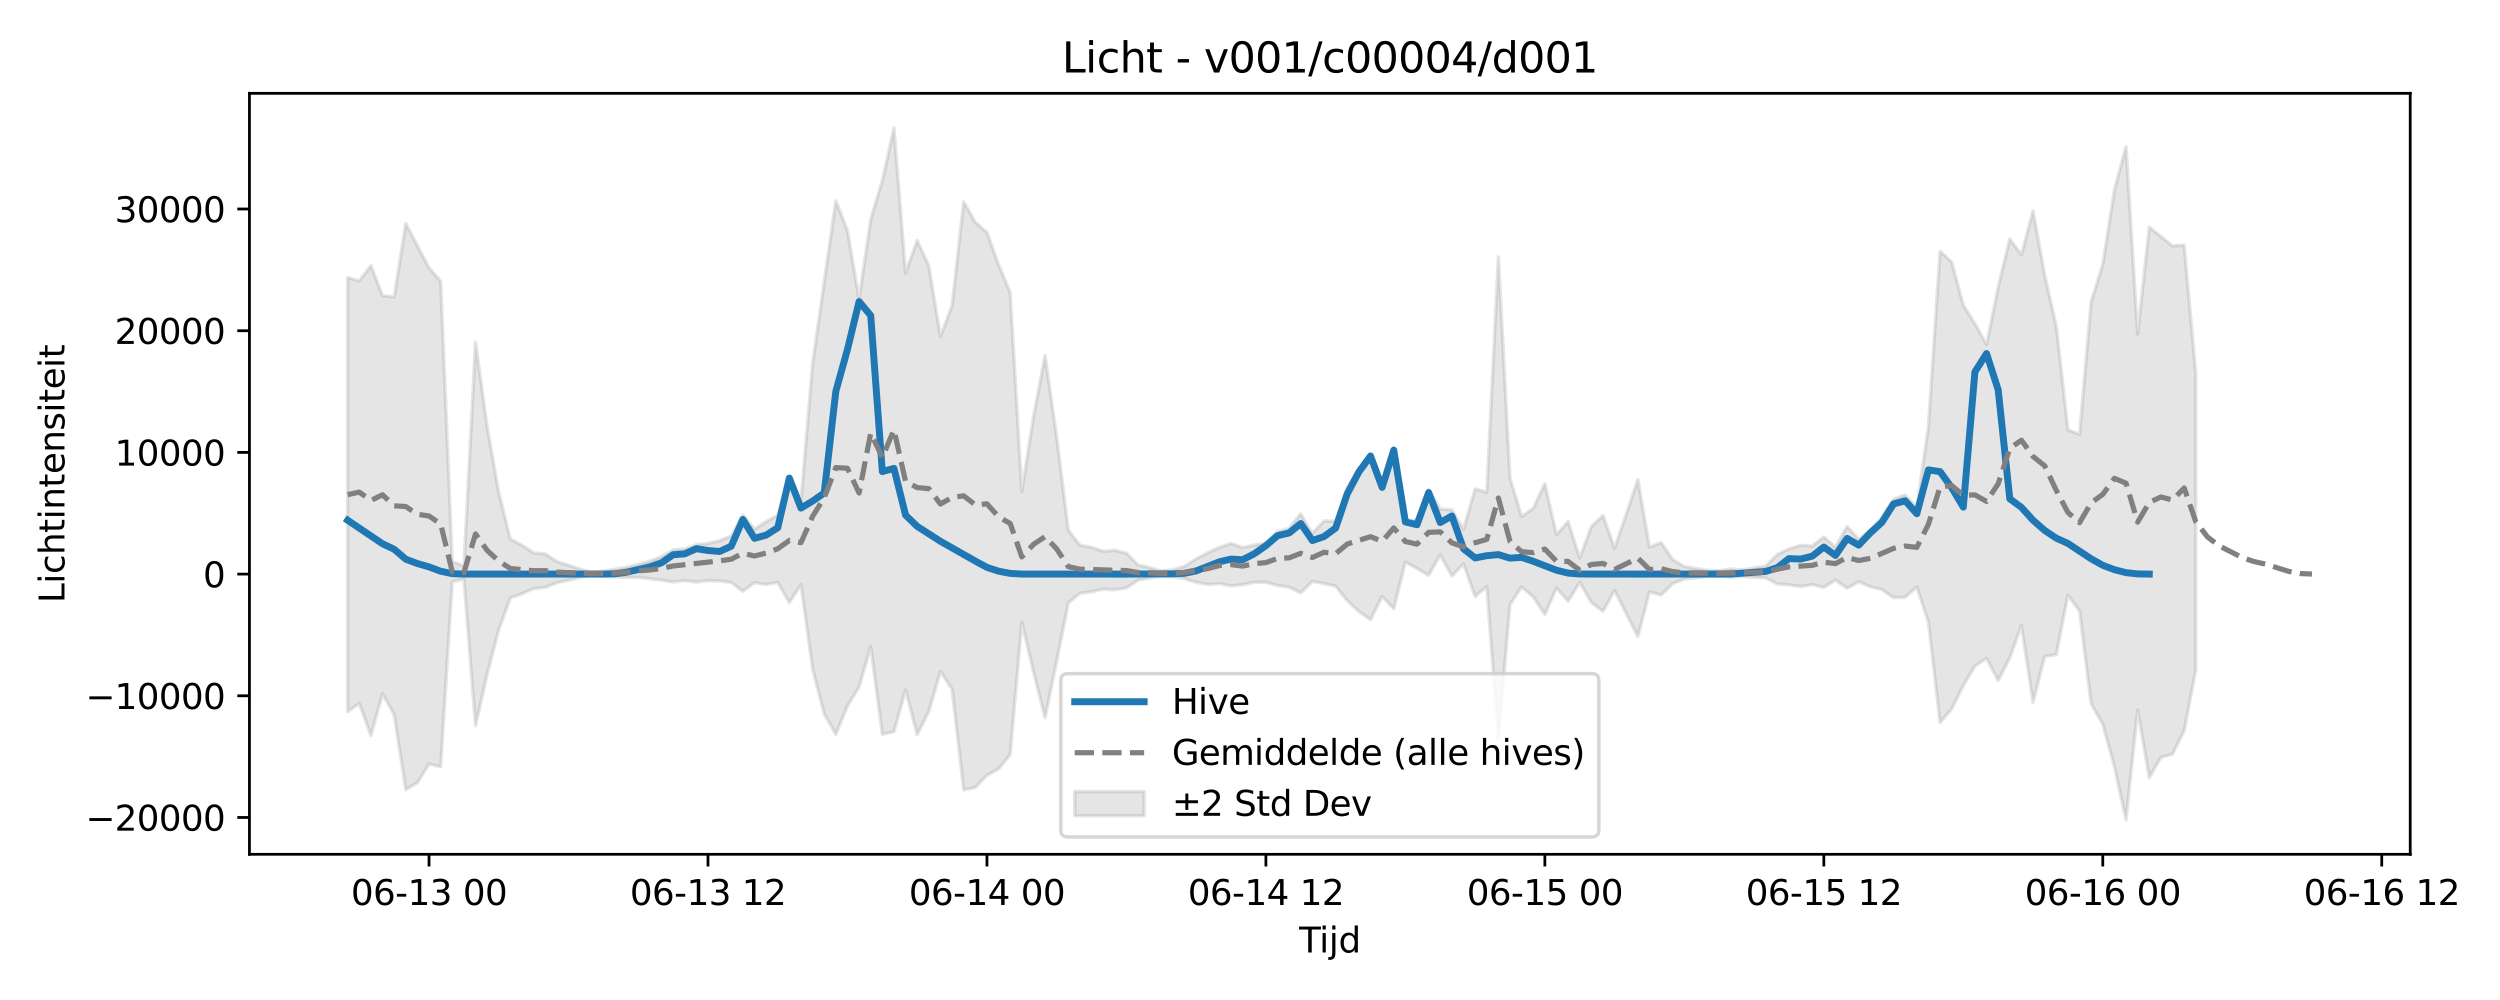 <?xml version="1.0" encoding="utf-8" standalone="no"?>
<!DOCTYPE svg PUBLIC "-//W3C//DTD SVG 1.1//EN"
  "http://www.w3.org/Graphics/SVG/1.1/DTD/svg11.dtd">
<svg xmlns:xlink="http://www.w3.org/1999/xlink" width="720pt" height="288pt" viewBox="0 0 720 288" xmlns="http://www.w3.org/2000/svg" version="1.1">
 <defs>
  <style type="text/css">*{stroke-linejoin: round; stroke-linecap: butt}</style>
 </defs>
 <g id="figure_1">
  <g id="patch_1">
   <path d="M 0 288 
L 720 288 
L 720 0 
L 0 0 
z
" style="fill: #ffffff"/>
  </g>
  <g id="axes_1">
   <g id="patch_2">
    <path d="M 71.84 246.04 
L 694.144 246.04 
L 694.144 26.88 
L 71.84 26.88 
z
" style="fill: #ffffff"/>
   </g>
   <g id="FillBetweenPolyCollection_1">
    <defs>
     <path id="m3d24e65253" d="M 100.127 -208.052 
L 100.127 -83.04 
L 103.474 -85.415 
L 106.822 -76.203 
L 110.169 -88.187 
L 113.517 -82.172 
L 116.864 -60.588 
L 120.212 -62.565 
L 123.559 -67.953 
L 126.907 -67.17 
L 130.254 -120.409 
L 133.602 -121.229 
L 136.949 -78.998 
L 140.297 -93.787 
L 143.644 -106.665 
L 146.992 -115.796 
L 150.339 -116.982 
L 153.687 -118.489 
L 157.034 -118.818 
L 160.382 -120.183 
L 163.729 -120.917 
L 167.077 -121.714 
L 170.424 -122.393 
L 173.772 -122.089 
L 177.12 -121.806 
L 180.467 -121.709 
L 183.815 -121.711 
L 187.162 -121.331 
L 190.51 -120.893 
L 193.857 -120.373 
L 197.205 -120.782 
L 200.552 -120.353 
L 203.9 -120.774 
L 207.247 -120.667 
L 210.595 -120.257 
L 213.942 -117.687 
L 217.29 -120.168 
L 220.637 -119.668 
L 223.985 -120.243 
L 227.332 -114.43 
L 230.68 -119.642 
L 234.027 -95.393 
L 237.375 -82.368 
L 240.722 -76.53 
L 244.07 -84.662 
L 247.417 -90.191 
L 250.765 -101.746 
L 254.112 -76.515 
L 257.46 -77.28 
L 260.808 -89.293 
L 264.155 -76.421 
L 267.503 -83.105 
L 270.85 -94.639 
L 274.198 -89.485 
L 277.545 -60.518 
L 280.893 -61.224 
L 284.24 -64.697 
L 287.588 -66.545 
L 290.935 -70.719 
L 294.283 -108.828 
L 297.63 -94.561 
L 300.978 -81.3 
L 304.325 -97.636 
L 307.673 -114.326 
L 311.02 -117.157 
L 314.368 -117.548 
L 317.715 -118.322 
L 321.063 -118.141 
L 324.41 -118.678 
L 327.758 -120.945 
L 331.105 -121.541 
L 334.453 -122.098 
L 337.8 -121.892 
L 341.148 -121.343 
L 344.495 -120.28 
L 347.843 -119.678 
L 351.191 -119.902 
L 354.538 -119.264 
L 357.886 -119.611 
L 361.233 -120.315 
L 364.581 -120.296 
L 367.928 -119.403 
L 371.276 -118.867 
L 374.623 -117.261 
L 377.971 -120.553 
L 381.318 -119.919 
L 384.666 -119.178 
L 388.013 -115.02 
L 391.361 -111.881 
L 394.708 -109.531 
L 398.056 -116.253 
L 401.403 -112.672 
L 404.751 -126.11 
L 408.098 -124.284 
L 411.446 -122.313 
L 414.793 -128.242 
L 418.141 -122.106 
L 421.488 -125.556 
L 424.836 -116.21 
L 428.183 -119.093 
L 431.531 -75.086 
L 434.879 -113.88 
L 438.226 -118.956 
L 441.574 -116.07 
L 444.921 -111.043 
L 448.269 -118.675 
L 451.616 -114.856 
L 454.964 -120.265 
L 458.311 -114.498 
L 461.659 -111.971 
L 465.006 -117.9 
L 468.354 -111.292 
L 471.701 -104.679 
L 475.049 -117.537 
L 478.396 -116.643 
L 481.744 -119.906 
L 485.091 -121.245 
L 488.439 -121.575 
L 491.786 -121.994 
L 495.134 -122.118 
L 498.481 -121.742 
L 501.829 -122.002 
L 505.176 -121.73 
L 508.524 -121.551 
L 511.871 -119.823 
L 515.219 -119.566 
L 518.567 -119.087 
L 521.914 -119.636 
L 525.262 -118.823 
L 528.609 -120.942 
L 531.957 -118.577 
L 535.304 -120.435 
L 538.652 -119.039 
L 541.999 -118.204 
L 545.347 -115.87 
L 548.694 -115.991 
L 552.042 -118.955 
L 555.389 -108.798 
L 558.737 -79.908 
L 562.084 -83.801 
L 565.432 -90.578 
L 568.779 -96.173 
L 572.127 -98.399 
L 575.474 -92.042 
L 578.822 -98.537 
L 582.169 -107.845 
L 585.517 -85.741 
L 588.864 -98.927 
L 592.212 -99.473 
L 595.559 -116.625 
L 598.907 -112.007 
L 602.255 -85.261 
L 605.602 -79.417 
L 608.95 -67.191 
L 612.297 -51.922 
L 615.645 -83.492 
L 618.992 -64.066 
L 622.34 -69.858 
L 625.687 -70.826 
L 629.035 -77.507 
L 632.382 -95.051 
L 632.382 -180.488 
L 632.382 -180.488 
L 629.035 -217.414 
L 625.687 -217.175 
L 622.34 -219.874 
L 618.992 -222.564 
L 615.645 -191.774 
L 612.297 -245.755 
L 608.95 -233.278 
L 605.602 -211.837 
L 602.255 -201.094 
L 598.907 -162.915 
L 595.559 -164.214 
L 592.212 -194.049 
L 588.864 -208.8 
L 585.517 -227.293 
L 582.169 -214.613 
L 578.822 -219.191 
L 575.474 -205.29 
L 572.127 -188.788 
L 568.779 -194.756 
L 565.432 -200.139 
L 562.084 -212.538 
L 558.737 -215.626 
L 555.389 -165.212 
L 552.042 -141.793 
L 548.694 -145.471 
L 545.347 -144.269 
L 541.999 -138.978 
L 538.652 -135.329 
L 535.304 -132.703 
L 531.957 -136.347 
L 528.609 -130.417 
L 525.262 -133.361 
L 521.914 -130.738 
L 518.567 -130.937 
L 515.219 -129.908 
L 511.871 -128.321 
L 508.524 -124.967 
L 505.176 -124.413 
L 501.829 -123.866 
L 498.481 -124.173 
L 495.134 -123.63 
L 491.786 -123.728 
L 488.439 -124.309 
L 485.091 -124.798 
L 481.744 -126.825 
L 478.396 -131.762 
L 475.049 -130.408 
L 471.701 -149.863 
L 468.354 -139.887 
L 465.006 -130.092 
L 461.659 -139.508 
L 458.311 -136.345 
L 454.964 -127.264 
L 451.616 -137.756 
L 448.269 -134.022 
L 444.921 -148.689 
L 441.574 -141.611 
L 438.226 -139.239 
L 434.879 -150.263 
L 431.531 -214.04 
L 428.183 -146.212 
L 424.836 -147.188 
L 421.488 -135.508 
L 418.141 -141.187 
L 414.793 -141.404 
L 411.446 -147.047 
L 408.098 -138.317 
L 404.751 -137.961 
L 401.403 -159.231 
L 398.056 -147.967 
L 394.708 -157.346 
L 391.361 -152.932 
L 388.013 -147.624 
L 384.666 -137.857 
L 381.318 -137.985 
L 377.971 -134.344 
L 374.623 -140.023 
L 371.276 -135.831 
L 367.928 -134.928 
L 364.581 -131.64 
L 361.233 -131.029 
L 357.886 -130.308 
L 354.538 -131.496 
L 351.191 -130.338 
L 347.843 -128.802 
L 344.495 -127.068 
L 341.148 -124.891 
L 337.8 -123.894 
L 334.453 -123.545 
L 331.105 -124.513 
L 327.758 -125.27 
L 324.41 -128.683 
L 321.063 -129.495 
L 317.715 -129.221 
L 314.368 -130.392 
L 311.02 -130.983 
L 307.673 -135.279 
L 304.325 -162.197 
L 300.978 -185.586 
L 297.63 -167.86 
L 294.283 -146.405 
L 290.935 -203.774 
L 287.588 -211.783 
L 284.24 -221.087 
L 280.893 -223.939 
L 277.545 -229.884 
L 274.198 -200.017 
L 270.85 -191.04 
L 267.503 -211.444 
L 264.155 -218.721 
L 260.808 -209.361 
L 257.46 -251.158 
L 254.112 -235.998 
L 250.765 -224.814 
L 247.417 -201.847 
L 244.07 -221.598 
L 240.722 -230.165 
L 237.375 -206.893 
L 234.027 -183.178 
L 230.68 -143.776 
L 227.332 -150.292 
L 223.985 -139.65 
L 220.637 -137.755 
L 217.29 -135.589 
L 213.942 -139.649 
L 210.595 -133.64 
L 207.247 -132.273 
L 203.9 -131.483 
L 200.552 -131.125 
L 197.205 -129.928 
L 193.857 -129.618 
L 190.51 -127.692 
L 187.162 -126.38 
L 183.815 -125.49 
L 180.467 -124.62 
L 177.12 -124.055 
L 173.772 -123.541 
L 170.424 -123.138 
L 167.077 -124.085 
L 163.729 -125.215 
L 160.382 -126.289 
L 157.034 -128.471 
L 153.687 -128.773 
L 150.339 -130.981 
L 146.992 -132.728 
L 143.644 -146.157 
L 140.297 -165.172 
L 136.949 -189.437 
L 133.602 -124.916 
L 130.254 -126.294 
L 126.907 -207.046 
L 123.559 -210.841 
L 120.212 -217.205 
L 116.864 -223.636 
L 113.517 -202.498 
L 110.169 -202.829 
L 106.822 -211.526 
L 103.474 -207.109 
L 100.127 -208.052 
z
" style="stroke: #808080; stroke-opacity: 0.2"/>
    </defs>
    <g clip-path="url(#pcc4f29219f)">
     <use xlink:href="#m3d24e65253" x="0" y="288" style="fill: #808080; fill-opacity: 0.2; stroke: #808080; stroke-opacity: 0.2"/>
    </g>
   </g>
   <g id="matplotlib.axis_1">
    <g id="xtick_1">
     <g id="line2d_1">
      <defs>
       <path id="m9c3ef70b8c" d="M 0 0 
L 0 3.5 
" style="stroke: #000000; stroke-width: 0.8"/>
      </defs>
      <g>
       <use xlink:href="#m9c3ef70b8c" x="123.559" y="246.04" style="stroke: #000000; stroke-width: 0.8"/>
      </g>
     </g>
     <g id="text_1">
      <!-- 06-13 00 -->
      <g transform="translate(101.079 260.638) scale(0.1 -0.1)">
       <defs>
        <path id="DejaVuSans-30" d="M 2034 4250 
Q 1547 4250 1301 3770 
Q 1056 3291 1056 2328 
Q 1056 1369 1301 889 
Q 1547 409 2034 409 
Q 2525 409 2770 889 
Q 3016 1369 3016 2328 
Q 3016 3291 2770 3770 
Q 2525 4250 2034 4250 
z
M 2034 4750 
Q 2819 4750 3233 4129 
Q 3647 3509 3647 2328 
Q 3647 1150 3233 529 
Q 2819 -91 2034 -91 
Q 1250 -91 836 529 
Q 422 1150 422 2328 
Q 422 3509 836 4129 
Q 1250 4750 2034 4750 
z
" transform="scale(0.016)"/>
        <path id="DejaVuSans-36" d="M 2113 2584 
Q 1688 2584 1439 2293 
Q 1191 2003 1191 1497 
Q 1191 994 1439 701 
Q 1688 409 2113 409 
Q 2538 409 2786 701 
Q 3034 994 3034 1497 
Q 3034 2003 2786 2293 
Q 2538 2584 2113 2584 
z
M 3366 4563 
L 3366 3988 
Q 3128 4100 2886 4159 
Q 2644 4219 2406 4219 
Q 1781 4219 1451 3797 
Q 1122 3375 1075 2522 
Q 1259 2794 1537 2939 
Q 1816 3084 2150 3084 
Q 2853 3084 3261 2657 
Q 3669 2231 3669 1497 
Q 3669 778 3244 343 
Q 2819 -91 2113 -91 
Q 1303 -91 875 529 
Q 447 1150 447 2328 
Q 447 3434 972 4092 
Q 1497 4750 2381 4750 
Q 2619 4750 2861 4703 
Q 3103 4656 3366 4563 
z
" transform="scale(0.016)"/>
        <path id="DejaVuSans-2d" d="M 313 2009 
L 1997 2009 
L 1997 1497 
L 313 1497 
L 313 2009 
z
" transform="scale(0.016)"/>
        <path id="DejaVuSans-31" d="M 794 531 
L 1825 531 
L 1825 4091 
L 703 3866 
L 703 4441 
L 1819 4666 
L 2450 4666 
L 2450 531 
L 3481 531 
L 3481 0 
L 794 0 
L 794 531 
z
" transform="scale(0.016)"/>
        <path id="DejaVuSans-33" d="M 2597 2516 
Q 3050 2419 3304 2112 
Q 3559 1806 3559 1356 
Q 3559 666 3084 287 
Q 2609 -91 1734 -91 
Q 1441 -91 1130 -33 
Q 819 25 488 141 
L 488 750 
Q 750 597 1062 519 
Q 1375 441 1716 441 
Q 2309 441 2620 675 
Q 2931 909 2931 1356 
Q 2931 1769 2642 2001 
Q 2353 2234 1838 2234 
L 1294 2234 
L 1294 2753 
L 1863 2753 
Q 2328 2753 2575 2939 
Q 2822 3125 2822 3475 
Q 2822 3834 2567 4026 
Q 2313 4219 1838 4219 
Q 1578 4219 1281 4162 
Q 984 4106 628 3988 
L 628 4550 
Q 988 4650 1302 4700 
Q 1616 4750 1894 4750 
Q 2613 4750 3031 4423 
Q 3450 4097 3450 3541 
Q 3450 3153 3228 2886 
Q 3006 2619 2597 2516 
z
" transform="scale(0.016)"/>
        <path id="DejaVuSans-20" transform="scale(0.016)"/>
       </defs>
       <use xlink:href="#DejaVuSans-30"/>
       <use xlink:href="#DejaVuSans-36" transform="translate(63.623 0)"/>
       <use xlink:href="#DejaVuSans-2d" transform="translate(127.246 0)"/>
       <use xlink:href="#DejaVuSans-31" transform="translate(163.33 0)"/>
       <use xlink:href="#DejaVuSans-33" transform="translate(226.953 0)"/>
       <use xlink:href="#DejaVuSans-20" transform="translate(290.576 0)"/>
       <use xlink:href="#DejaVuSans-30" transform="translate(322.363 0)"/>
       <use xlink:href="#DejaVuSans-30" transform="translate(385.986 0)"/>
      </g>
     </g>
    </g>
    <g id="xtick_2">
     <g id="line2d_2">
      <g>
       <use xlink:href="#m9c3ef70b8c" x="203.9" y="246.04" style="stroke: #000000; stroke-width: 0.8"/>
      </g>
     </g>
     <g id="text_2">
      <!-- 06-13 12 -->
      <g transform="translate(181.419 260.638) scale(0.1 -0.1)">
       <defs>
        <path id="DejaVuSans-32" d="M 1228 531 
L 3431 531 
L 3431 0 
L 469 0 
L 469 531 
Q 828 903 1448 1529 
Q 2069 2156 2228 2338 
Q 2531 2678 2651 2914 
Q 2772 3150 2772 3378 
Q 2772 3750 2511 3984 
Q 2250 4219 1831 4219 
Q 1534 4219 1204 4116 
Q 875 4013 500 3803 
L 500 4441 
Q 881 4594 1212 4672 
Q 1544 4750 1819 4750 
Q 2544 4750 2975 4387 
Q 3406 4025 3406 3419 
Q 3406 3131 3298 2873 
Q 3191 2616 2906 2266 
Q 2828 2175 2409 1742 
Q 1991 1309 1228 531 
z
" transform="scale(0.016)"/>
       </defs>
       <use xlink:href="#DejaVuSans-30"/>
       <use xlink:href="#DejaVuSans-36" transform="translate(63.623 0)"/>
       <use xlink:href="#DejaVuSans-2d" transform="translate(127.246 0)"/>
       <use xlink:href="#DejaVuSans-31" transform="translate(163.33 0)"/>
       <use xlink:href="#DejaVuSans-33" transform="translate(226.953 0)"/>
       <use xlink:href="#DejaVuSans-20" transform="translate(290.576 0)"/>
       <use xlink:href="#DejaVuSans-31" transform="translate(322.363 0)"/>
       <use xlink:href="#DejaVuSans-32" transform="translate(385.986 0)"/>
      </g>
     </g>
    </g>
    <g id="xtick_3">
     <g id="line2d_3">
      <g>
       <use xlink:href="#m9c3ef70b8c" x="284.24" y="246.04" style="stroke: #000000; stroke-width: 0.8"/>
      </g>
     </g>
     <g id="text_3">
      <!-- 06-14 00 -->
      <g transform="translate(261.76 260.638) scale(0.1 -0.1)">
       <defs>
        <path id="DejaVuSans-34" d="M 2419 4116 
L 825 1625 
L 2419 1625 
L 2419 4116 
z
M 2253 4666 
L 3047 4666 
L 3047 1625 
L 3713 1625 
L 3713 1100 
L 3047 1100 
L 3047 0 
L 2419 0 
L 2419 1100 
L 313 1100 
L 313 1709 
L 2253 4666 
z
" transform="scale(0.016)"/>
       </defs>
       <use xlink:href="#DejaVuSans-30"/>
       <use xlink:href="#DejaVuSans-36" transform="translate(63.623 0)"/>
       <use xlink:href="#DejaVuSans-2d" transform="translate(127.246 0)"/>
       <use xlink:href="#DejaVuSans-31" transform="translate(163.33 0)"/>
       <use xlink:href="#DejaVuSans-34" transform="translate(226.953 0)"/>
       <use xlink:href="#DejaVuSans-20" transform="translate(290.576 0)"/>
       <use xlink:href="#DejaVuSans-30" transform="translate(322.363 0)"/>
       <use xlink:href="#DejaVuSans-30" transform="translate(385.986 0)"/>
      </g>
     </g>
    </g>
    <g id="xtick_4">
     <g id="line2d_4">
      <g>
       <use xlink:href="#m9c3ef70b8c" x="364.581" y="246.04" style="stroke: #000000; stroke-width: 0.8"/>
      </g>
     </g>
     <g id="text_4">
      <!-- 06-14 12 -->
      <g transform="translate(342.1 260.638) scale(0.1 -0.1)">
       <use xlink:href="#DejaVuSans-30"/>
       <use xlink:href="#DejaVuSans-36" transform="translate(63.623 0)"/>
       <use xlink:href="#DejaVuSans-2d" transform="translate(127.246 0)"/>
       <use xlink:href="#DejaVuSans-31" transform="translate(163.33 0)"/>
       <use xlink:href="#DejaVuSans-34" transform="translate(226.953 0)"/>
       <use xlink:href="#DejaVuSans-20" transform="translate(290.576 0)"/>
       <use xlink:href="#DejaVuSans-31" transform="translate(322.363 0)"/>
       <use xlink:href="#DejaVuSans-32" transform="translate(385.986 0)"/>
      </g>
     </g>
    </g>
    <g id="xtick_5">
     <g id="line2d_5">
      <g>
       <use xlink:href="#m9c3ef70b8c" x="444.921" y="246.04" style="stroke: #000000; stroke-width: 0.8"/>
      </g>
     </g>
     <g id="text_5">
      <!-- 06-15 00 -->
      <g transform="translate(422.441 260.638) scale(0.1 -0.1)">
       <defs>
        <path id="DejaVuSans-35" d="M 691 4666 
L 3169 4666 
L 3169 4134 
L 1269 4134 
L 1269 2991 
Q 1406 3038 1543 3061 
Q 1681 3084 1819 3084 
Q 2600 3084 3056 2656 
Q 3513 2228 3513 1497 
Q 3513 744 3044 326 
Q 2575 -91 1722 -91 
Q 1428 -91 1123 -41 
Q 819 9 494 109 
L 494 744 
Q 775 591 1075 516 
Q 1375 441 1709 441 
Q 2250 441 2565 725 
Q 2881 1009 2881 1497 
Q 2881 1984 2565 2268 
Q 2250 2553 1709 2553 
Q 1456 2553 1204 2497 
Q 953 2441 691 2322 
L 691 4666 
z
" transform="scale(0.016)"/>
       </defs>
       <use xlink:href="#DejaVuSans-30"/>
       <use xlink:href="#DejaVuSans-36" transform="translate(63.623 0)"/>
       <use xlink:href="#DejaVuSans-2d" transform="translate(127.246 0)"/>
       <use xlink:href="#DejaVuSans-31" transform="translate(163.33 0)"/>
       <use xlink:href="#DejaVuSans-35" transform="translate(226.953 0)"/>
       <use xlink:href="#DejaVuSans-20" transform="translate(290.576 0)"/>
       <use xlink:href="#DejaVuSans-30" transform="translate(322.363 0)"/>
       <use xlink:href="#DejaVuSans-30" transform="translate(385.986 0)"/>
      </g>
     </g>
    </g>
    <g id="xtick_6">
     <g id="line2d_6">
      <g>
       <use xlink:href="#m9c3ef70b8c" x="525.262" y="246.04" style="stroke: #000000; stroke-width: 0.8"/>
      </g>
     </g>
     <g id="text_6">
      <!-- 06-15 12 -->
      <g transform="translate(502.781 260.638) scale(0.1 -0.1)">
       <use xlink:href="#DejaVuSans-30"/>
       <use xlink:href="#DejaVuSans-36" transform="translate(63.623 0)"/>
       <use xlink:href="#DejaVuSans-2d" transform="translate(127.246 0)"/>
       <use xlink:href="#DejaVuSans-31" transform="translate(163.33 0)"/>
       <use xlink:href="#DejaVuSans-35" transform="translate(226.953 0)"/>
       <use xlink:href="#DejaVuSans-20" transform="translate(290.576 0)"/>
       <use xlink:href="#DejaVuSans-31" transform="translate(322.363 0)"/>
       <use xlink:href="#DejaVuSans-32" transform="translate(385.986 0)"/>
      </g>
     </g>
    </g>
    <g id="xtick_7">
     <g id="line2d_7">
      <g>
       <use xlink:href="#m9c3ef70b8c" x="605.602" y="246.04" style="stroke: #000000; stroke-width: 0.8"/>
      </g>
     </g>
     <g id="text_7">
      <!-- 06-16 00 -->
      <g transform="translate(583.122 260.638) scale(0.1 -0.1)">
       <use xlink:href="#DejaVuSans-30"/>
       <use xlink:href="#DejaVuSans-36" transform="translate(63.623 0)"/>
       <use xlink:href="#DejaVuSans-2d" transform="translate(127.246 0)"/>
       <use xlink:href="#DejaVuSans-31" transform="translate(163.33 0)"/>
       <use xlink:href="#DejaVuSans-36" transform="translate(226.953 0)"/>
       <use xlink:href="#DejaVuSans-20" transform="translate(290.576 0)"/>
       <use xlink:href="#DejaVuSans-30" transform="translate(322.363 0)"/>
       <use xlink:href="#DejaVuSans-30" transform="translate(385.986 0)"/>
      </g>
     </g>
    </g>
    <g id="xtick_8">
     <g id="line2d_8">
      <g>
       <use xlink:href="#m9c3ef70b8c" x="685.943" y="246.04" style="stroke: #000000; stroke-width: 0.8"/>
      </g>
     </g>
     <g id="text_8">
      <!-- 06-16 12 -->
      <g transform="translate(663.462 260.638) scale(0.1 -0.1)">
       <use xlink:href="#DejaVuSans-30"/>
       <use xlink:href="#DejaVuSans-36" transform="translate(63.623 0)"/>
       <use xlink:href="#DejaVuSans-2d" transform="translate(127.246 0)"/>
       <use xlink:href="#DejaVuSans-31" transform="translate(163.33 0)"/>
       <use xlink:href="#DejaVuSans-36" transform="translate(226.953 0)"/>
       <use xlink:href="#DejaVuSans-20" transform="translate(290.576 0)"/>
       <use xlink:href="#DejaVuSans-31" transform="translate(322.363 0)"/>
       <use xlink:href="#DejaVuSans-32" transform="translate(385.986 0)"/>
      </g>
     </g>
    </g>
    <g id="text_9">
     <!-- Tijd -->
     <g transform="translate(374.142 274.317) scale(0.1 -0.1)">
      <defs>
       <path id="DejaVuSans-54" d="M -19 4666 
L 3928 4666 
L 3928 4134 
L 2272 4134 
L 2272 0 
L 1638 0 
L 1638 4134 
L -19 4134 
L -19 4666 
z
" transform="scale(0.016)"/>
       <path id="DejaVuSans-69" d="M 603 3500 
L 1178 3500 
L 1178 0 
L 603 0 
L 603 3500 
z
M 603 4863 
L 1178 4863 
L 1178 4134 
L 603 4134 
L 603 4863 
z
" transform="scale(0.016)"/>
       <path id="DejaVuSans-6a" d="M 603 3500 
L 1178 3500 
L 1178 -63 
Q 1178 -731 923 -1031 
Q 669 -1331 103 -1331 
L -116 -1331 
L -116 -844 
L 38 -844 
Q 366 -844 484 -692 
Q 603 -541 603 -63 
L 603 3500 
z
M 603 4863 
L 1178 4863 
L 1178 4134 
L 603 4134 
L 603 4863 
z
" transform="scale(0.016)"/>
       <path id="DejaVuSans-64" d="M 2906 2969 
L 2906 4863 
L 3481 4863 
L 3481 0 
L 2906 0 
L 2906 525 
Q 2725 213 2448 61 
Q 2172 -91 1784 -91 
Q 1150 -91 751 415 
Q 353 922 353 1747 
Q 353 2572 751 3078 
Q 1150 3584 1784 3584 
Q 2172 3584 2448 3432 
Q 2725 3281 2906 2969 
z
M 947 1747 
Q 947 1113 1208 752 
Q 1469 391 1925 391 
Q 2381 391 2643 752 
Q 2906 1113 2906 1747 
Q 2906 2381 2643 2742 
Q 2381 3103 1925 3103 
Q 1469 3103 1208 2742 
Q 947 2381 947 1747 
z
" transform="scale(0.016)"/>
      </defs>
      <use xlink:href="#DejaVuSans-54"/>
      <use xlink:href="#DejaVuSans-69" transform="translate(57.959 0)"/>
      <use xlink:href="#DejaVuSans-6a" transform="translate(85.742 0)"/>
      <use xlink:href="#DejaVuSans-64" transform="translate(113.525 0)"/>
     </g>
    </g>
   </g>
   <g id="matplotlib.axis_2">
    <g id="ytick_1">
     <g id="line2d_9">
      <defs>
       <path id="m1c4301f637" d="M 0 0 
L -3.5 0 
" style="stroke: #000000; stroke-width: 0.8"/>
      </defs>
      <g>
       <use xlink:href="#m1c4301f637" x="71.84" y="235.436" style="stroke: #000000; stroke-width: 0.8"/>
      </g>
     </g>
     <g id="text_10">
      <!-- −20000 -->
      <g transform="translate(24.648 239.235) scale(0.1 -0.1)">
       <defs>
        <path id="DejaVuSans-2212" d="M 678 2272 
L 4684 2272 
L 4684 1741 
L 678 1741 
L 678 2272 
z
" transform="scale(0.016)"/>
       </defs>
       <use xlink:href="#DejaVuSans-2212"/>
       <use xlink:href="#DejaVuSans-32" transform="translate(83.789 0)"/>
       <use xlink:href="#DejaVuSans-30" transform="translate(147.412 0)"/>
       <use xlink:href="#DejaVuSans-30" transform="translate(211.035 0)"/>
       <use xlink:href="#DejaVuSans-30" transform="translate(274.658 0)"/>
       <use xlink:href="#DejaVuSans-30" transform="translate(338.281 0)"/>
      </g>
     </g>
    </g>
    <g id="ytick_2">
     <g id="line2d_10">
      <g>
       <use xlink:href="#m1c4301f637" x="71.84" y="200.388" style="stroke: #000000; stroke-width: 0.8"/>
      </g>
     </g>
     <g id="text_11">
      <!-- −10000 -->
      <g transform="translate(24.648 204.188) scale(0.1 -0.1)">
       <use xlink:href="#DejaVuSans-2212"/>
       <use xlink:href="#DejaVuSans-31" transform="translate(83.789 0)"/>
       <use xlink:href="#DejaVuSans-30" transform="translate(147.412 0)"/>
       <use xlink:href="#DejaVuSans-30" transform="translate(211.035 0)"/>
       <use xlink:href="#DejaVuSans-30" transform="translate(274.658 0)"/>
       <use xlink:href="#DejaVuSans-30" transform="translate(338.281 0)"/>
      </g>
     </g>
    </g>
    <g id="ytick_3">
     <g id="line2d_11">
      <g>
       <use xlink:href="#m1c4301f637" x="71.84" y="165.341" style="stroke: #000000; stroke-width: 0.8"/>
      </g>
     </g>
     <g id="text_12">
      <!-- 0 -->
      <g transform="translate(58.477 169.14) scale(0.1 -0.1)">
       <use xlink:href="#DejaVuSans-30"/>
      </g>
     </g>
    </g>
    <g id="ytick_4">
     <g id="line2d_12">
      <g>
       <use xlink:href="#m1c4301f637" x="71.84" y="130.293" style="stroke: #000000; stroke-width: 0.8"/>
      </g>
     </g>
     <g id="text_13">
      <!-- 10000 -->
      <g transform="translate(33.028 134.093) scale(0.1 -0.1)">
       <use xlink:href="#DejaVuSans-31"/>
       <use xlink:href="#DejaVuSans-30" transform="translate(63.623 0)"/>
       <use xlink:href="#DejaVuSans-30" transform="translate(127.246 0)"/>
       <use xlink:href="#DejaVuSans-30" transform="translate(190.869 0)"/>
       <use xlink:href="#DejaVuSans-30" transform="translate(254.492 0)"/>
      </g>
     </g>
    </g>
    <g id="ytick_5">
     <g id="line2d_13">
      <g>
       <use xlink:href="#m1c4301f637" x="71.84" y="95.246" style="stroke: #000000; stroke-width: 0.8"/>
      </g>
     </g>
     <g id="text_14">
      <!-- 20000 -->
      <g transform="translate(33.028 99.045) scale(0.1 -0.1)">
       <use xlink:href="#DejaVuSans-32"/>
       <use xlink:href="#DejaVuSans-30" transform="translate(63.623 0)"/>
       <use xlink:href="#DejaVuSans-30" transform="translate(127.246 0)"/>
       <use xlink:href="#DejaVuSans-30" transform="translate(190.869 0)"/>
       <use xlink:href="#DejaVuSans-30" transform="translate(254.492 0)"/>
      </g>
     </g>
    </g>
    <g id="ytick_6">
     <g id="line2d_14">
      <g>
       <use xlink:href="#m1c4301f637" x="71.84" y="60.198" style="stroke: #000000; stroke-width: 0.8"/>
      </g>
     </g>
     <g id="text_15">
      <!-- 30000 -->
      <g transform="translate(33.028 63.998) scale(0.1 -0.1)">
       <use xlink:href="#DejaVuSans-33"/>
       <use xlink:href="#DejaVuSans-30" transform="translate(63.623 0)"/>
       <use xlink:href="#DejaVuSans-30" transform="translate(127.246 0)"/>
       <use xlink:href="#DejaVuSans-30" transform="translate(190.869 0)"/>
       <use xlink:href="#DejaVuSans-30" transform="translate(254.492 0)"/>
      </g>
     </g>
    </g>
    <g id="text_16">
     <!-- Lichtintensiteit -->
     <g transform="translate(18.568 173.656) rotate(-90) scale(0.1 -0.1)">
      <defs>
       <path id="DejaVuSans-4c" d="M 628 4666 
L 1259 4666 
L 1259 531 
L 3531 531 
L 3531 0 
L 628 0 
L 628 4666 
z
" transform="scale(0.016)"/>
       <path id="DejaVuSans-63" d="M 3122 3366 
L 3122 2828 
Q 2878 2963 2633 3030 
Q 2388 3097 2138 3097 
Q 1578 3097 1268 2742 
Q 959 2388 959 1747 
Q 959 1106 1268 751 
Q 1578 397 2138 397 
Q 2388 397 2633 464 
Q 2878 531 3122 666 
L 3122 134 
Q 2881 22 2623 -34 
Q 2366 -91 2075 -91 
Q 1284 -91 818 406 
Q 353 903 353 1747 
Q 353 2603 823 3093 
Q 1294 3584 2113 3584 
Q 2378 3584 2631 3529 
Q 2884 3475 3122 3366 
z
" transform="scale(0.016)"/>
       <path id="DejaVuSans-68" d="M 3513 2113 
L 3513 0 
L 2938 0 
L 2938 2094 
Q 2938 2591 2744 2837 
Q 2550 3084 2163 3084 
Q 1697 3084 1428 2787 
Q 1159 2491 1159 1978 
L 1159 0 
L 581 0 
L 581 4863 
L 1159 4863 
L 1159 2956 
Q 1366 3272 1645 3428 
Q 1925 3584 2291 3584 
Q 2894 3584 3203 3211 
Q 3513 2838 3513 2113 
z
" transform="scale(0.016)"/>
       <path id="DejaVuSans-74" d="M 1172 4494 
L 1172 3500 
L 2356 3500 
L 2356 3053 
L 1172 3053 
L 1172 1153 
Q 1172 725 1289 603 
Q 1406 481 1766 481 
L 2356 481 
L 2356 0 
L 1766 0 
Q 1100 0 847 248 
Q 594 497 594 1153 
L 594 3053 
L 172 3053 
L 172 3500 
L 594 3500 
L 594 4494 
L 1172 4494 
z
" transform="scale(0.016)"/>
       <path id="DejaVuSans-6e" d="M 3513 2113 
L 3513 0 
L 2938 0 
L 2938 2094 
Q 2938 2591 2744 2837 
Q 2550 3084 2163 3084 
Q 1697 3084 1428 2787 
Q 1159 2491 1159 1978 
L 1159 0 
L 581 0 
L 581 3500 
L 1159 3500 
L 1159 2956 
Q 1366 3272 1645 3428 
Q 1925 3584 2291 3584 
Q 2894 3584 3203 3211 
Q 3513 2838 3513 2113 
z
" transform="scale(0.016)"/>
       <path id="DejaVuSans-65" d="M 3597 1894 
L 3597 1613 
L 953 1613 
Q 991 1019 1311 708 
Q 1631 397 2203 397 
Q 2534 397 2845 478 
Q 3156 559 3463 722 
L 3463 178 
Q 3153 47 2828 -22 
Q 2503 -91 2169 -91 
Q 1331 -91 842 396 
Q 353 884 353 1716 
Q 353 2575 817 3079 
Q 1281 3584 2069 3584 
Q 2775 3584 3186 3129 
Q 3597 2675 3597 1894 
z
M 3022 2063 
Q 3016 2534 2758 2815 
Q 2500 3097 2075 3097 
Q 1594 3097 1305 2825 
Q 1016 2553 972 2059 
L 3022 2063 
z
" transform="scale(0.016)"/>
       <path id="DejaVuSans-73" d="M 2834 3397 
L 2834 2853 
Q 2591 2978 2328 3040 
Q 2066 3103 1784 3103 
Q 1356 3103 1142 2972 
Q 928 2841 928 2578 
Q 928 2378 1081 2264 
Q 1234 2150 1697 2047 
L 1894 2003 
Q 2506 1872 2764 1633 
Q 3022 1394 3022 966 
Q 3022 478 2636 193 
Q 2250 -91 1575 -91 
Q 1294 -91 989 -36 
Q 684 19 347 128 
L 347 722 
Q 666 556 975 473 
Q 1284 391 1588 391 
Q 1994 391 2212 530 
Q 2431 669 2431 922 
Q 2431 1156 2273 1281 
Q 2116 1406 1581 1522 
L 1381 1569 
Q 847 1681 609 1914 
Q 372 2147 372 2553 
Q 372 3047 722 3315 
Q 1072 3584 1716 3584 
Q 2034 3584 2315 3537 
Q 2597 3491 2834 3397 
z
" transform="scale(0.016)"/>
      </defs>
      <use xlink:href="#DejaVuSans-4c"/>
      <use xlink:href="#DejaVuSans-69" transform="translate(55.713 0)"/>
      <use xlink:href="#DejaVuSans-63" transform="translate(83.496 0)"/>
      <use xlink:href="#DejaVuSans-68" transform="translate(138.477 0)"/>
      <use xlink:href="#DejaVuSans-74" transform="translate(201.855 0)"/>
      <use xlink:href="#DejaVuSans-69" transform="translate(241.064 0)"/>
      <use xlink:href="#DejaVuSans-6e" transform="translate(268.848 0)"/>
      <use xlink:href="#DejaVuSans-74" transform="translate(332.227 0)"/>
      <use xlink:href="#DejaVuSans-65" transform="translate(371.436 0)"/>
      <use xlink:href="#DejaVuSans-6e" transform="translate(432.959 0)"/>
      <use xlink:href="#DejaVuSans-73" transform="translate(496.338 0)"/>
      <use xlink:href="#DejaVuSans-69" transform="translate(548.438 0)"/>
      <use xlink:href="#DejaVuSans-74" transform="translate(576.221 0)"/>
      <use xlink:href="#DejaVuSans-65" transform="translate(615.43 0)"/>
      <use xlink:href="#DejaVuSans-69" transform="translate(676.953 0)"/>
      <use xlink:href="#DejaVuSans-74" transform="translate(704.736 0)"/>
     </g>
    </g>
   </g>
   <g id="line2d_15">
    <path d="M 100.127 149.83 
L 110.169 156.612 
L 113.517 158.185 
L 116.864 161.056 
L 120.212 162.302 
L 123.559 163.263 
L 126.907 164.515 
L 130.254 165.214 
L 133.602 165.336 
L 173.772 165.337 
L 177.12 165.249 
L 180.467 164.8 
L 187.162 163.253 
L 190.51 162.087 
L 193.857 159.768 
L 197.205 159.507 
L 200.552 158.021 
L 203.9 158.547 
L 207.247 158.825 
L 210.595 157.306 
L 213.942 149.607 
L 217.29 155.031 
L 220.637 154.118 
L 223.985 152 
L 227.332 137.7 
L 230.68 146.333 
L 234.027 144.319 
L 237.375 141.971 
L 240.722 112.689 
L 244.07 100.629 
L 247.417 86.849 
L 250.765 90.879 
L 254.112 135.814 
L 257.46 134.884 
L 260.808 148.366 
L 264.155 151.597 
L 270.85 155.892 
L 280.893 161.588 
L 284.24 163.4 
L 287.588 164.502 
L 290.935 165.142 
L 294.283 165.328 
L 324.41 165.341 
L 337.8 165.265 
L 341.148 165.107 
L 344.495 164.425 
L 351.191 161.79 
L 354.538 161.019 
L 357.886 161.201 
L 361.233 159.482 
L 364.581 157.157 
L 367.928 154.272 
L 371.276 153.5 
L 374.623 150.779 
L 377.971 155.678 
L 381.318 154.539 
L 384.666 152.086 
L 388.013 142.219 
L 391.361 135.918 
L 394.708 131.34 
L 398.056 140.364 
L 401.403 129.654 
L 404.751 150.318 
L 408.098 151.117 
L 411.446 141.873 
L 414.793 150.49 
L 418.141 148.591 
L 421.488 158.049 
L 424.836 160.685 
L 428.183 160.046 
L 431.531 159.725 
L 434.879 160.747 
L 438.226 160.515 
L 441.574 161.647 
L 448.269 164.23 
L 451.616 165.047 
L 454.964 165.316 
L 471.701 165.341 
L 498.481 165.319 
L 508.524 164.585 
L 511.871 163.482 
L 515.219 160.877 
L 518.567 161.01 
L 521.914 160.179 
L 525.262 157.55 
L 528.609 159.96 
L 531.957 155.059 
L 535.304 157.003 
L 538.652 153.479 
L 541.999 150.42 
L 545.347 145.133 
L 548.694 144.222 
L 552.042 147.96 
L 555.389 135.325 
L 558.737 135.832 
L 562.084 140.447 
L 565.432 146.063 
L 568.779 107.085 
L 572.127 101.82 
L 575.474 112.256 
L 578.822 143.651 
L 582.169 146.124 
L 585.517 149.828 
L 588.864 152.758 
L 592.212 154.989 
L 595.559 156.508 
L 602.255 160.937 
L 605.602 162.805 
L 608.95 164.072 
L 612.297 164.924 
L 615.645 165.283 
L 618.992 165.338 
L 618.992 165.338 
" clip-path="url(#pcc4f29219f)" style="fill: none; stroke: #1f77b4; stroke-width: 2; stroke-linecap: square"/>
   </g>
   <g id="line2d_16">
    <path d="M 100.127 142.454 
L 103.474 141.738 
L 106.822 144.135 
L 110.169 142.492 
L 113.517 145.665 
L 116.864 145.888 
L 120.212 148.115 
L 123.559 148.603 
L 126.907 150.892 
L 130.254 164.648 
L 133.602 164.928 
L 136.949 153.783 
L 140.297 158.521 
L 143.644 161.589 
L 146.992 163.738 
L 153.687 164.369 
L 157.034 164.356 
L 160.382 164.764 
L 170.424 165.234 
L 177.12 165.069 
L 180.467 164.836 
L 183.815 164.399 
L 187.162 164.144 
L 190.51 163.708 
L 193.857 163.004 
L 207.247 161.53 
L 210.595 161.052 
L 213.942 159.332 
L 217.29 160.121 
L 220.637 159.288 
L 223.985 158.054 
L 227.332 155.639 
L 230.68 156.291 
L 234.027 148.715 
L 237.375 143.369 
L 240.722 134.653 
L 244.07 134.87 
L 247.417 141.981 
L 250.765 124.72 
L 254.112 131.744 
L 257.46 123.781 
L 260.808 138.673 
L 264.155 140.429 
L 267.503 140.725 
L 270.85 145.16 
L 274.198 143.249 
L 277.545 142.799 
L 280.893 145.419 
L 284.24 145.108 
L 287.588 148.836 
L 290.935 150.754 
L 294.283 160.383 
L 297.63 156.79 
L 300.978 154.557 
L 304.325 158.083 
L 307.673 163.197 
L 311.02 163.93 
L 324.41 164.32 
L 327.758 164.893 
L 331.105 164.973 
L 334.453 165.179 
L 337.8 165.107 
L 341.148 164.883 
L 347.843 163.76 
L 351.191 162.88 
L 354.538 162.62 
L 357.886 163.04 
L 361.233 162.328 
L 364.581 162.032 
L 367.928 160.835 
L 371.276 160.651 
L 374.623 159.358 
L 377.971 160.552 
L 381.318 159.048 
L 384.666 159.482 
L 388.013 156.678 
L 394.708 154.561 
L 398.056 155.89 
L 401.403 152.049 
L 404.751 155.965 
L 408.098 156.7 
L 411.446 153.32 
L 414.793 153.177 
L 418.141 156.353 
L 421.488 157.468 
L 424.836 156.301 
L 428.183 155.348 
L 431.531 143.437 
L 434.879 155.928 
L 438.226 158.902 
L 441.574 159.159 
L 444.921 158.134 
L 448.269 161.651 
L 451.616 161.694 
L 454.964 164.235 
L 458.311 162.579 
L 461.659 162.261 
L 465.006 164.004 
L 471.701 160.729 
L 475.049 164.027 
L 478.396 163.798 
L 481.744 164.635 
L 485.091 164.978 
L 495.134 165.126 
L 508.524 164.741 
L 511.871 163.928 
L 515.219 163.263 
L 521.914 162.813 
L 525.262 161.908 
L 528.609 162.32 
L 531.957 160.538 
L 535.304 161.431 
L 538.652 160.816 
L 545.347 157.931 
L 548.694 157.269 
L 552.042 157.626 
L 555.389 150.995 
L 558.737 140.233 
L 562.084 139.831 
L 565.432 142.641 
L 568.779 142.535 
L 572.127 144.406 
L 575.474 139.334 
L 578.822 129.136 
L 582.169 126.771 
L 585.517 131.483 
L 588.864 134.137 
L 592.212 141.239 
L 595.559 147.581 
L 598.907 150.539 
L 602.255 144.823 
L 605.602 142.373 
L 608.95 137.766 
L 612.297 139.162 
L 615.645 150.367 
L 618.992 144.685 
L 622.34 143.134 
L 625.687 144 
L 629.035 140.539 
L 632.382 150.23 
L 635.73 154.611 
L 639.077 157.177 
L 645.772 160.591 
L 649.12 161.716 
L 652.467 162.467 
L 659.162 164.565 
L 662.51 165.183 
L 665.857 165.329 
L 665.857 165.329 
" clip-path="url(#pcc4f29219f)" style="fill: none; stroke-dasharray: 5.55,2.4; stroke-dashoffset: 0; stroke: #808080; stroke-width: 1.5"/>
   </g>
   <g id="patch_3">
    <path d="M 71.84 246.04 
L 71.84 26.88 
" style="fill: none; stroke: #000000; stroke-width: 0.8; stroke-linejoin: miter; stroke-linecap: square"/>
   </g>
   <g id="patch_4">
    <path d="M 694.144 246.04 
L 694.144 26.88 
" style="fill: none; stroke: #000000; stroke-width: 0.8; stroke-linejoin: miter; stroke-linecap: square"/>
   </g>
   <g id="patch_5">
    <path d="M 71.84 246.04 
L 694.144 246.04 
" style="fill: none; stroke: #000000; stroke-width: 0.8; stroke-linejoin: miter; stroke-linecap: square"/>
   </g>
   <g id="patch_6">
    <path d="M 71.84 26.88 
L 694.144 26.88 
" style="fill: none; stroke: #000000; stroke-width: 0.8; stroke-linejoin: miter; stroke-linecap: square"/>
   </g>
   <g id="text_17">
    <!-- Licht - v001/c00004/d001 -->
    <g transform="translate(305.855 20.88) scale(0.12 -0.12)">
     <defs>
      <path id="DejaVuSans-76" d="M 191 3500 
L 800 3500 
L 1894 563 
L 2988 3500 
L 3597 3500 
L 2284 0 
L 1503 0 
L 191 3500 
z
" transform="scale(0.016)"/>
      <path id="DejaVuSans-2f" d="M 1625 4666 
L 2156 4666 
L 531 -594 
L 0 -594 
L 1625 4666 
z
" transform="scale(0.016)"/>
     </defs>
     <use xlink:href="#DejaVuSans-4c"/>
     <use xlink:href="#DejaVuSans-69" transform="translate(55.713 0)"/>
     <use xlink:href="#DejaVuSans-63" transform="translate(83.496 0)"/>
     <use xlink:href="#DejaVuSans-68" transform="translate(138.477 0)"/>
     <use xlink:href="#DejaVuSans-74" transform="translate(201.855 0)"/>
     <use xlink:href="#DejaVuSans-20" transform="translate(241.064 0)"/>
     <use xlink:href="#DejaVuSans-2d" transform="translate(272.852 0)"/>
     <use xlink:href="#DejaVuSans-20" transform="translate(308.936 0)"/>
     <use xlink:href="#DejaVuSans-76" transform="translate(340.723 0)"/>
     <use xlink:href="#DejaVuSans-30" transform="translate(399.902 0)"/>
     <use xlink:href="#DejaVuSans-30" transform="translate(463.525 0)"/>
     <use xlink:href="#DejaVuSans-31" transform="translate(527.148 0)"/>
     <use xlink:href="#DejaVuSans-2f" transform="translate(590.771 0)"/>
     <use xlink:href="#DejaVuSans-63" transform="translate(624.463 0)"/>
     <use xlink:href="#DejaVuSans-30" transform="translate(679.443 0)"/>
     <use xlink:href="#DejaVuSans-30" transform="translate(743.066 0)"/>
     <use xlink:href="#DejaVuSans-30" transform="translate(806.689 0)"/>
     <use xlink:href="#DejaVuSans-30" transform="translate(870.312 0)"/>
     <use xlink:href="#DejaVuSans-34" transform="translate(933.936 0)"/>
     <use xlink:href="#DejaVuSans-2f" transform="translate(997.559 0)"/>
     <use xlink:href="#DejaVuSans-64" transform="translate(1031.25 0)"/>
     <use xlink:href="#DejaVuSans-30" transform="translate(1094.727 0)"/>
     <use xlink:href="#DejaVuSans-30" transform="translate(1158.35 0)"/>
     <use xlink:href="#DejaVuSans-31" transform="translate(1221.973 0)"/>
    </g>
   </g>
   <g id="legend_1">
    <g id="patch_7">
     <path d="M 307.52 241.04 
L 458.464 241.04 
Q 460.464 241.04 460.464 239.04 
L 460.464 196.006 
Q 460.464 194.006 458.464 194.006 
L 307.52 194.006 
Q 305.52 194.006 305.52 196.006 
L 305.52 239.04 
Q 305.52 241.04 307.52 241.04 
z
" style="fill: #ffffff; opacity: 0.8; stroke: #cccccc; stroke-linejoin: miter"/>
    </g>
    <g id="line2d_17">
     <path d="M 309.52 202.104 
L 319.52 202.104 
L 329.52 202.104 
" style="fill: none; stroke: #1f77b4; stroke-width: 2; stroke-linecap: square"/>
    </g>
    <g id="text_18">
     <!-- Hive -->
     <g transform="translate(337.52 205.604) scale(0.1 -0.1)">
      <defs>
       <path id="DejaVuSans-48" d="M 628 4666 
L 1259 4666 
L 1259 2753 
L 3553 2753 
L 3553 4666 
L 4184 4666 
L 4184 0 
L 3553 0 
L 3553 2222 
L 1259 2222 
L 1259 0 
L 628 0 
L 628 4666 
z
" transform="scale(0.016)"/>
      </defs>
      <use xlink:href="#DejaVuSans-48"/>
      <use xlink:href="#DejaVuSans-69" transform="translate(75.195 0)"/>
      <use xlink:href="#DejaVuSans-76" transform="translate(102.979 0)"/>
      <use xlink:href="#DejaVuSans-65" transform="translate(162.158 0)"/>
     </g>
    </g>
    <g id="line2d_18">
     <path d="M 309.52 216.782 
L 319.52 216.782 
L 329.52 216.782 
" style="fill: none; stroke-dasharray: 5.55,2.4; stroke-dashoffset: 0; stroke: #808080; stroke-width: 1.5"/>
    </g>
    <g id="text_19">
     <!-- Gemiddelde (alle hives) -->
     <g transform="translate(337.52 220.282) scale(0.1 -0.1)">
      <defs>
       <path id="DejaVuSans-47" d="M 3809 666 
L 3809 1919 
L 2778 1919 
L 2778 2438 
L 4434 2438 
L 4434 434 
Q 4069 175 3628 42 
Q 3188 -91 2688 -91 
Q 1594 -91 976 548 
Q 359 1188 359 2328 
Q 359 3472 976 4111 
Q 1594 4750 2688 4750 
Q 3144 4750 3555 4637 
Q 3966 4525 4313 4306 
L 4313 3634 
Q 3963 3931 3569 4081 
Q 3175 4231 2741 4231 
Q 1884 4231 1454 3753 
Q 1025 3275 1025 2328 
Q 1025 1384 1454 906 
Q 1884 428 2741 428 
Q 3075 428 3337 486 
Q 3600 544 3809 666 
z
" transform="scale(0.016)"/>
       <path id="DejaVuSans-6d" d="M 3328 2828 
Q 3544 3216 3844 3400 
Q 4144 3584 4550 3584 
Q 5097 3584 5394 3201 
Q 5691 2819 5691 2113 
L 5691 0 
L 5113 0 
L 5113 2094 
Q 5113 2597 4934 2840 
Q 4756 3084 4391 3084 
Q 3944 3084 3684 2787 
Q 3425 2491 3425 1978 
L 3425 0 
L 2847 0 
L 2847 2094 
Q 2847 2600 2669 2842 
Q 2491 3084 2119 3084 
Q 1678 3084 1418 2786 
Q 1159 2488 1159 1978 
L 1159 0 
L 581 0 
L 581 3500 
L 1159 3500 
L 1159 2956 
Q 1356 3278 1631 3431 
Q 1906 3584 2284 3584 
Q 2666 3584 2933 3390 
Q 3200 3197 3328 2828 
z
" transform="scale(0.016)"/>
       <path id="DejaVuSans-6c" d="M 603 4863 
L 1178 4863 
L 1178 0 
L 603 0 
L 603 4863 
z
" transform="scale(0.016)"/>
       <path id="DejaVuSans-28" d="M 1984 4856 
Q 1566 4138 1362 3434 
Q 1159 2731 1159 2009 
Q 1159 1288 1364 580 
Q 1569 -128 1984 -844 
L 1484 -844 
Q 1016 -109 783 600 
Q 550 1309 550 2009 
Q 550 2706 781 3412 
Q 1013 4119 1484 4856 
L 1984 4856 
z
" transform="scale(0.016)"/>
       <path id="DejaVuSans-61" d="M 2194 1759 
Q 1497 1759 1228 1600 
Q 959 1441 959 1056 
Q 959 750 1161 570 
Q 1363 391 1709 391 
Q 2188 391 2477 730 
Q 2766 1069 2766 1631 
L 2766 1759 
L 2194 1759 
z
M 3341 1997 
L 3341 0 
L 2766 0 
L 2766 531 
Q 2569 213 2275 61 
Q 1981 -91 1556 -91 
Q 1019 -91 701 211 
Q 384 513 384 1019 
Q 384 1609 779 1909 
Q 1175 2209 1959 2209 
L 2766 2209 
L 2766 2266 
Q 2766 2663 2505 2880 
Q 2244 3097 1772 3097 
Q 1472 3097 1187 3025 
Q 903 2953 641 2809 
L 641 3341 
Q 956 3463 1253 3523 
Q 1550 3584 1831 3584 
Q 2591 3584 2966 3190 
Q 3341 2797 3341 1997 
z
" transform="scale(0.016)"/>
       <path id="DejaVuSans-29" d="M 513 4856 
L 1013 4856 
Q 1481 4119 1714 3412 
Q 1947 2706 1947 2009 
Q 1947 1309 1714 600 
Q 1481 -109 1013 -844 
L 513 -844 
Q 928 -128 1133 580 
Q 1338 1288 1338 2009 
Q 1338 2731 1133 3434 
Q 928 4138 513 4856 
z
" transform="scale(0.016)"/>
      </defs>
      <use xlink:href="#DejaVuSans-47"/>
      <use xlink:href="#DejaVuSans-65" transform="translate(77.49 0)"/>
      <use xlink:href="#DejaVuSans-6d" transform="translate(139.014 0)"/>
      <use xlink:href="#DejaVuSans-69" transform="translate(236.426 0)"/>
      <use xlink:href="#DejaVuSans-64" transform="translate(264.209 0)"/>
      <use xlink:href="#DejaVuSans-64" transform="translate(327.686 0)"/>
      <use xlink:href="#DejaVuSans-65" transform="translate(391.162 0)"/>
      <use xlink:href="#DejaVuSans-6c" transform="translate(452.686 0)"/>
      <use xlink:href="#DejaVuSans-64" transform="translate(480.469 0)"/>
      <use xlink:href="#DejaVuSans-65" transform="translate(543.945 0)"/>
      <use xlink:href="#DejaVuSans-20" transform="translate(605.469 0)"/>
      <use xlink:href="#DejaVuSans-28" transform="translate(637.256 0)"/>
      <use xlink:href="#DejaVuSans-61" transform="translate(676.27 0)"/>
      <use xlink:href="#DejaVuSans-6c" transform="translate(737.549 0)"/>
      <use xlink:href="#DejaVuSans-6c" transform="translate(765.332 0)"/>
      <use xlink:href="#DejaVuSans-65" transform="translate(793.115 0)"/>
      <use xlink:href="#DejaVuSans-20" transform="translate(854.639 0)"/>
      <use xlink:href="#DejaVuSans-68" transform="translate(886.426 0)"/>
      <use xlink:href="#DejaVuSans-69" transform="translate(949.805 0)"/>
      <use xlink:href="#DejaVuSans-76" transform="translate(977.588 0)"/>
      <use xlink:href="#DejaVuSans-65" transform="translate(1036.768 0)"/>
      <use xlink:href="#DejaVuSans-73" transform="translate(1098.291 0)"/>
      <use xlink:href="#DejaVuSans-29" transform="translate(1150.391 0)"/>
     </g>
    </g>
    <g id="patch_8">
     <path d="M 309.52 234.96 
L 329.52 234.96 
L 329.52 227.96 
L 309.52 227.96 
z
" style="fill: #808080; fill-opacity: 0.2; stroke: #808080; stroke-opacity: 0.2; stroke-linejoin: miter"/>
    </g>
    <g id="text_20">
     <!-- ±2 Std Dev -->
     <g transform="translate(337.52 234.96) scale(0.1 -0.1)">
      <defs>
       <path id="DejaVuSans-b1" d="M 2944 4013 
L 2944 2803 
L 4684 2803 
L 4684 2272 
L 2944 2272 
L 2944 1063 
L 2419 1063 
L 2419 2272 
L 678 2272 
L 678 2803 
L 2419 2803 
L 2419 4013 
L 2944 4013 
z
M 678 531 
L 4684 531 
L 4684 0 
L 678 0 
L 678 531 
z
" transform="scale(0.016)"/>
       <path id="DejaVuSans-53" d="M 3425 4513 
L 3425 3897 
Q 3066 4069 2747 4153 
Q 2428 4238 2131 4238 
Q 1616 4238 1336 4038 
Q 1056 3838 1056 3469 
Q 1056 3159 1242 3001 
Q 1428 2844 1947 2747 
L 2328 2669 
Q 3034 2534 3370 2195 
Q 3706 1856 3706 1288 
Q 3706 609 3251 259 
Q 2797 -91 1919 -91 
Q 1588 -91 1214 -16 
Q 841 59 441 206 
L 441 856 
Q 825 641 1194 531 
Q 1563 422 1919 422 
Q 2459 422 2753 634 
Q 3047 847 3047 1241 
Q 3047 1584 2836 1778 
Q 2625 1972 2144 2069 
L 1759 2144 
Q 1053 2284 737 2584 
Q 422 2884 422 3419 
Q 422 4038 858 4394 
Q 1294 4750 2059 4750 
Q 2388 4750 2728 4690 
Q 3069 4631 3425 4513 
z
" transform="scale(0.016)"/>
       <path id="DejaVuSans-44" d="M 1259 4147 
L 1259 519 
L 2022 519 
Q 2988 519 3436 956 
Q 3884 1394 3884 2338 
Q 3884 3275 3436 3711 
Q 2988 4147 2022 4147 
L 1259 4147 
z
M 628 4666 
L 1925 4666 
Q 3281 4666 3915 4102 
Q 4550 3538 4550 2338 
Q 4550 1131 3912 565 
Q 3275 0 1925 0 
L 628 0 
L 628 4666 
z
" transform="scale(0.016)"/>
      </defs>
      <use xlink:href="#DejaVuSans-b1"/>
      <use xlink:href="#DejaVuSans-32" transform="translate(83.789 0)"/>
      <use xlink:href="#DejaVuSans-20" transform="translate(147.412 0)"/>
      <use xlink:href="#DejaVuSans-53" transform="translate(179.199 0)"/>
      <use xlink:href="#DejaVuSans-74" transform="translate(242.676 0)"/>
      <use xlink:href="#DejaVuSans-64" transform="translate(281.885 0)"/>
      <use xlink:href="#DejaVuSans-20" transform="translate(345.361 0)"/>
      <use xlink:href="#DejaVuSans-44" transform="translate(377.148 0)"/>
      <use xlink:href="#DejaVuSans-65" transform="translate(454.15 0)"/>
      <use xlink:href="#DejaVuSans-76" transform="translate(515.674 0)"/>
     </g>
    </g>
   </g>
  </g>
 </g>
 <defs>
  <clipPath id="pcc4f29219f">
   <rect x="71.84" y="26.88" width="622.304" height="219.16"/>
  </clipPath>
 </defs>
</svg>
